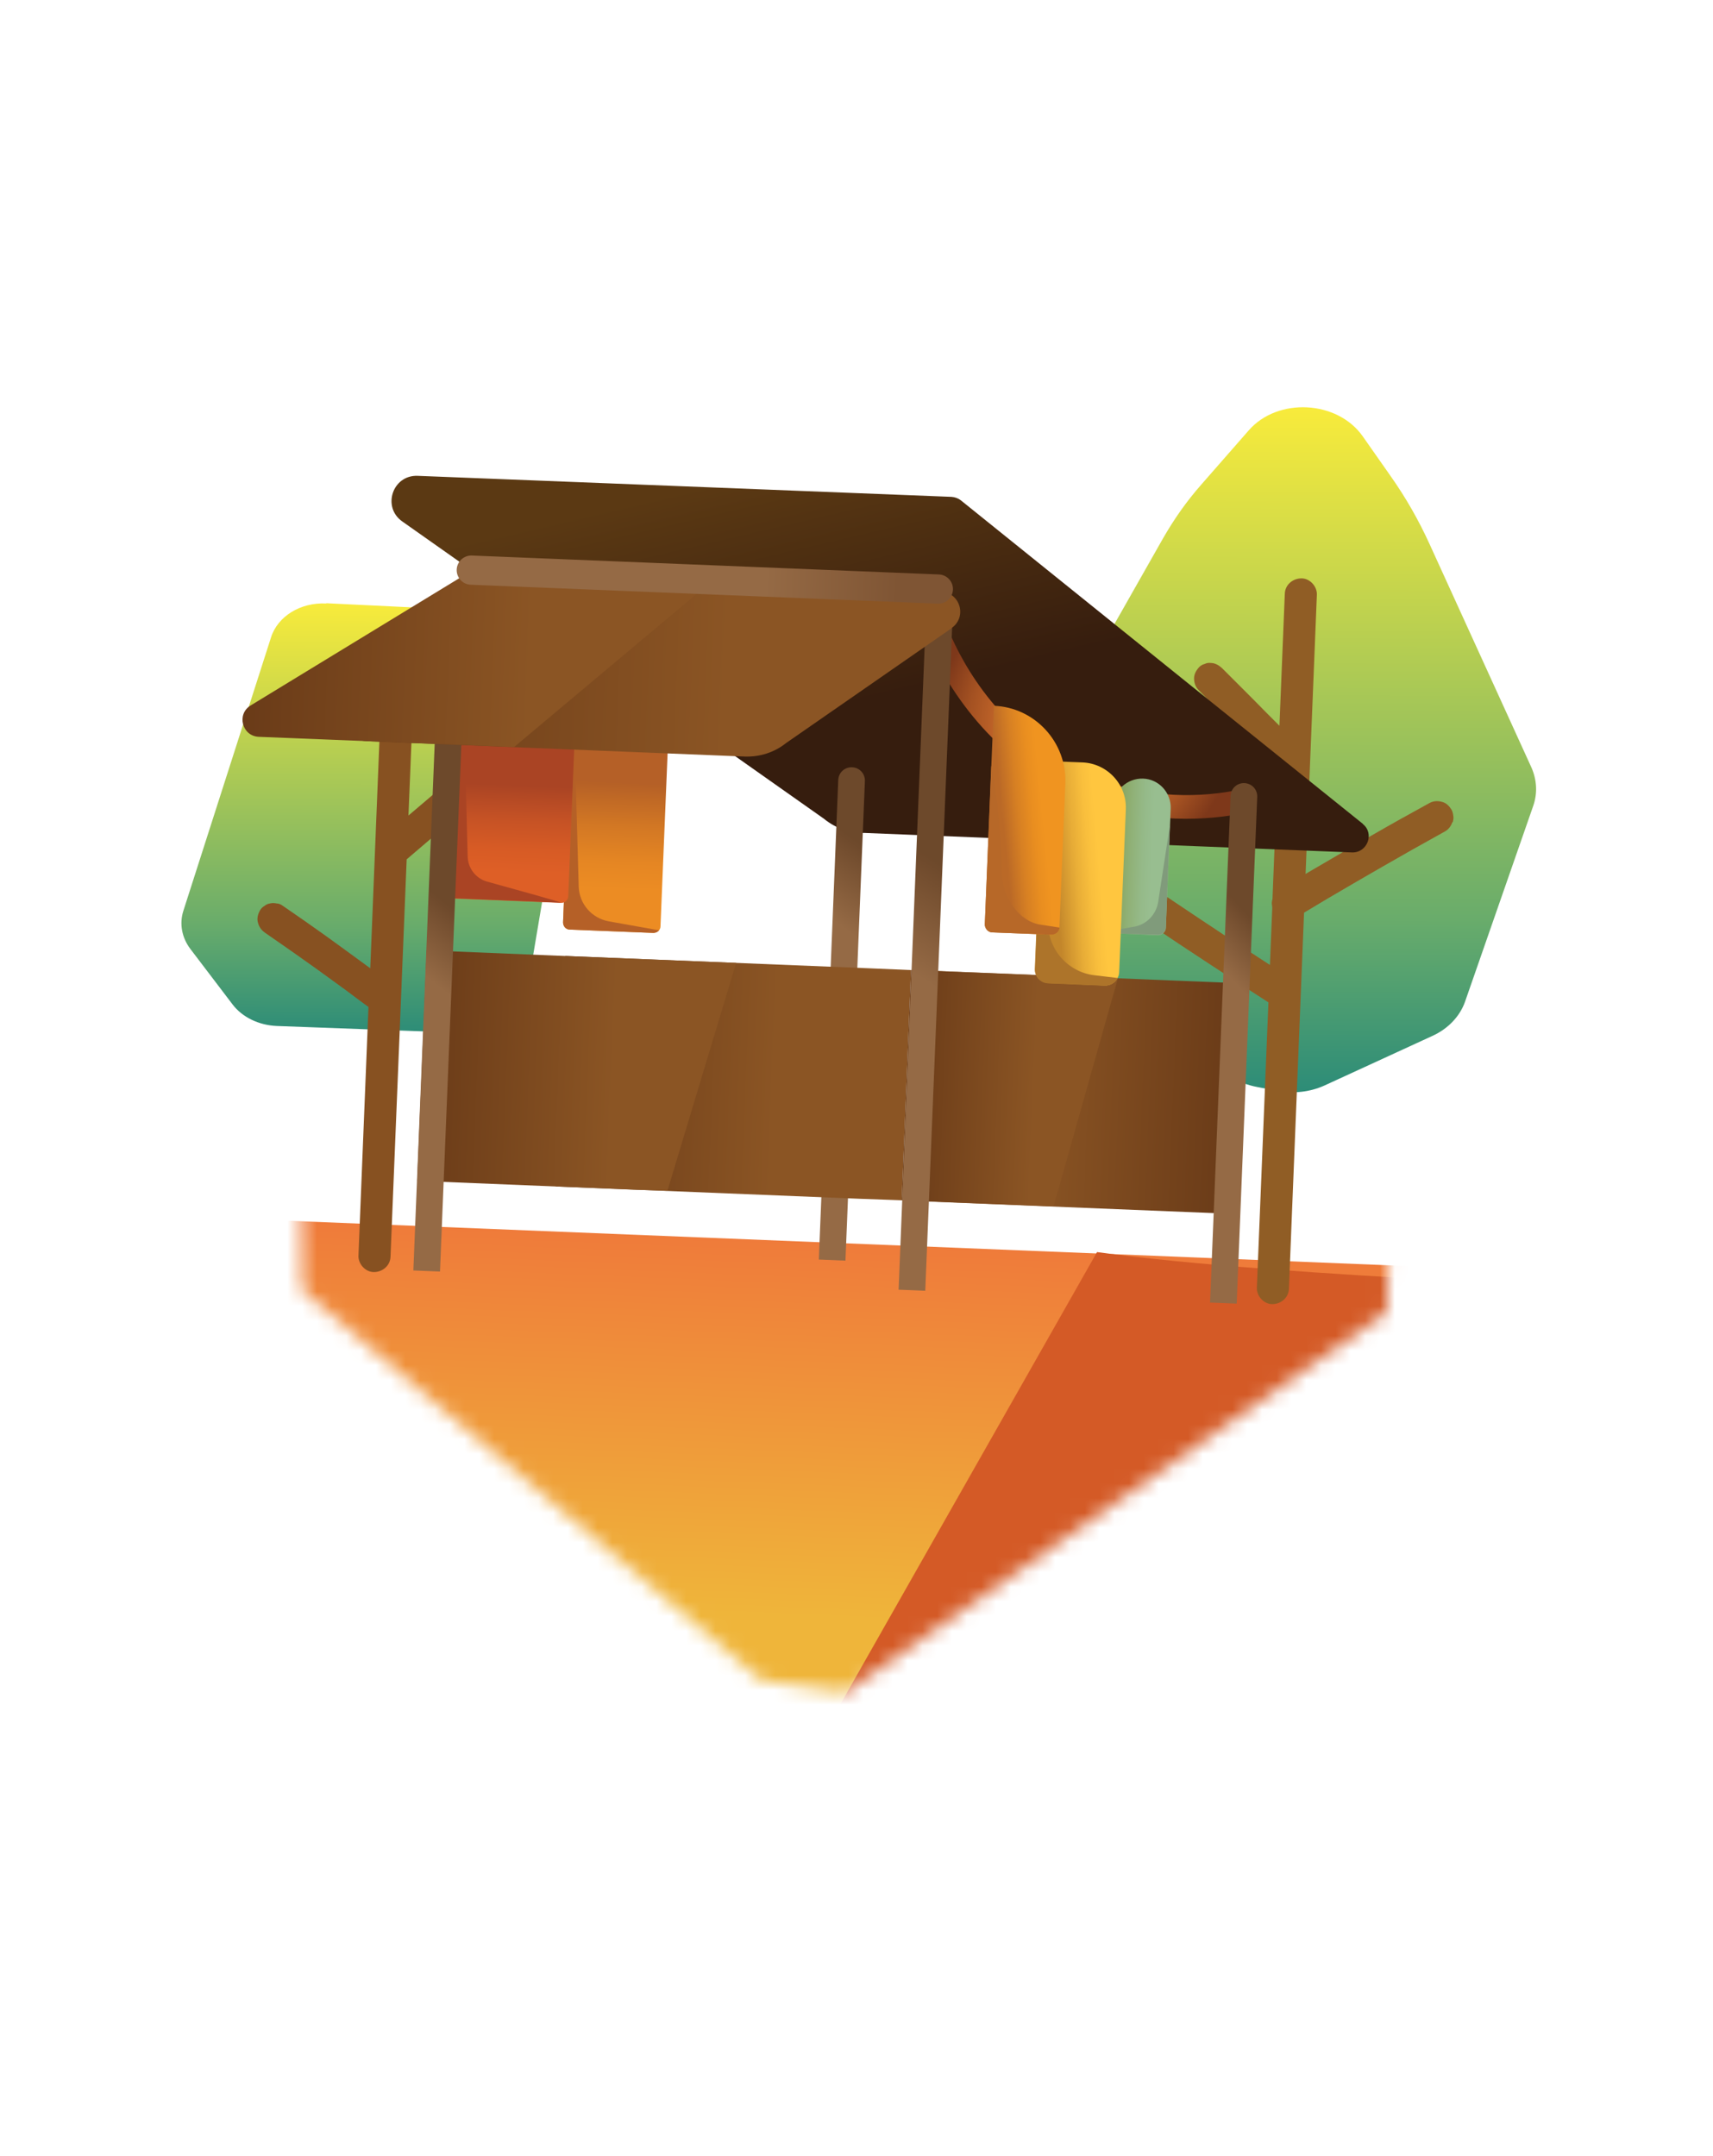 <svg width="116" height="146" viewBox="0 0 116 146" fill="none" xmlns="http://www.w3.org/2000/svg">
<g filter="url(#filter0_d_652_61)">
<mask id="mask0_652_61" style="mask-type:luminance" maskUnits="userSpaceOnUse" x="15" y="0" width="77" height="112">
<path d="M53.325 111.644L89.959 85.896L91.539 21.898L67.197 2.07L35.632 0.855L15.821 28.67L16.5 84.403L47.612 110.846L53.325 111.644Z" fill="white"/>
</mask>
<g mask="url(#mask0_652_61)">
<path d="M5.657 141.969L101.574 145.855L104.109 83.297L8.191 79.412L5.657 141.969Z" fill="url(#paint0_linear_652_61)"/>
<path d="M110.759 84.436C112.147 84.436 72.272 104.404 52.595 113.086L70.332 81.833C82.94 83.57 109.369 84.436 110.759 84.436Z" fill="#D45A26"/>
</g>
<path d="M74.801 33.496L65.13 50.546C64.627 51.449 64.523 52.474 64.87 53.446L67.805 61.694C68.1 62.527 68.707 63.256 69.54 63.777L79.42 69.975C79.941 70.305 80.531 70.531 81.173 70.652L82.528 70.912C83.621 71.121 84.749 70.999 85.74 70.549L93.033 67.197C94.108 66.711 94.908 65.861 95.254 64.871L99.873 51.606C100.168 50.754 100.116 49.852 99.751 49.019L92.841 33.861C92.111 32.264 91.244 30.736 90.201 29.26L88.326 26.586C86.608 24.138 82.563 23.93 80.601 26.186C79.541 27.385 78.5 28.6 77.44 29.798C76.381 30.996 75.548 32.195 74.801 33.496Z" fill="url(#paint1_linear_652_61)"/>
<path d="M94.386 52.734C94.299 52.994 94.109 53.237 93.866 53.359C93.119 53.776 92.373 54.193 91.626 54.609C90.306 55.356 88.986 56.119 87.668 56.884C86.556 57.526 85.444 58.186 84.351 58.846L83.326 84.317C83.309 84.924 82.788 85.359 82.198 85.359C81.608 85.359 81.121 84.785 81.156 84.23L81.938 64.922C81.294 64.506 80.653 64.089 80.01 63.672C78.621 62.769 77.25 61.867 75.861 60.947C74.49 60.026 73.1 59.106 71.746 58.169C71.503 57.996 71.346 57.769 71.276 57.491C71.19 57.214 71.276 56.901 71.416 56.657C71.485 56.536 71.59 56.432 71.711 56.362C71.815 56.276 71.955 56.206 72.093 56.189C72.231 56.154 72.388 56.154 72.526 56.189C72.666 56.189 72.805 56.259 72.926 56.328C73.69 56.849 74.455 57.369 75.236 57.891C76.608 58.811 77.98 59.731 79.351 60.634C80.253 61.224 81.139 61.797 82.041 62.387L82.198 58.516C82.198 58.516 82.181 58.394 82.181 58.342C82.146 58.204 82.181 58.047 82.215 57.907C82.215 57.907 82.215 57.891 82.215 57.874L82.563 49.088C82.458 49.036 82.355 48.949 82.268 48.862C81.903 48.498 81.521 48.116 81.156 47.751C80.496 47.091 79.836 46.431 79.176 45.754C78.516 45.094 77.858 44.434 77.198 43.758C76.99 43.549 76.903 43.254 76.903 42.976C76.903 42.681 77.058 42.421 77.25 42.213C77.355 42.108 77.475 42.039 77.615 42.004C77.753 41.934 77.891 41.918 78.031 41.934C78.326 41.934 78.586 42.091 78.795 42.283C79.159 42.646 79.541 43.028 79.906 43.393C80.566 44.053 81.226 44.713 81.886 45.389C82.146 45.651 82.423 45.928 82.684 46.188L83.048 37.246C83.066 36.639 83.586 36.205 84.178 36.205C84.768 36.205 85.254 36.778 85.219 37.333L84.454 56.224C84.611 56.137 84.768 56.032 84.924 55.946C86.226 55.182 87.546 54.417 88.864 53.654C90.184 52.891 91.521 52.144 92.858 51.414C93.119 51.276 93.414 51.258 93.709 51.346C93.987 51.414 94.196 51.641 94.334 51.866C94.404 51.987 94.438 52.126 94.456 52.282C94.491 52.421 94.456 52.578 94.421 52.717L94.386 52.734Z" fill="#905D25"/>
<path d="M18.148 37.889C21.62 38.063 25.076 38.219 28.548 38.393C30.371 38.479 31.881 39.694 32.073 41.258C32.524 44.886 32.976 48.514 33.428 52.126C33.531 52.907 33.514 53.671 33.374 54.452C32.819 57.752 32.264 61.034 31.708 64.332C31.448 65.929 29.816 67.075 27.923 67.005L14.78 66.52C13.565 66.467 12.453 65.929 11.793 65.061C10.838 63.811 9.883 62.544 8.928 61.294C8.355 60.529 8.182 59.592 8.46 58.724C10.44 52.542 12.418 46.379 14.398 40.198C14.85 38.774 16.395 37.819 18.131 37.906L18.148 37.889Z" fill="url(#paint2_linear_652_61)"/>
<path d="M28.861 50.267C28.861 50.424 28.826 50.564 28.756 50.686C28.704 50.824 28.636 50.927 28.514 51.032C28.131 51.344 27.768 51.674 27.384 51.987C26.118 53.064 24.85 54.157 23.583 55.234L22.489 82.145C22.471 82.753 21.951 83.187 21.361 83.187C20.77 83.187 20.285 82.615 20.318 82.058L20.996 65.235C20.493 64.87 19.988 64.489 19.503 64.124C18.583 63.464 17.68 62.787 16.76 62.144C15.84 61.484 14.901 60.842 13.981 60.199C13.738 60.026 13.582 59.8 13.513 59.522C13.426 59.244 13.513 58.932 13.652 58.689C13.721 58.567 13.825 58.464 13.947 58.394C14.051 58.307 14.19 58.237 14.328 58.221C14.468 58.186 14.623 58.186 14.763 58.221C14.901 58.221 15.04 58.272 15.162 58.359C15.683 58.724 16.221 59.089 16.741 59.452C17.662 60.096 18.583 60.755 19.503 61.432C20.041 61.832 20.58 62.214 21.118 62.612L21.778 46.206C21.795 45.597 22.315 45.164 22.906 45.164C23.496 45.164 23.983 45.736 23.948 46.292L23.704 52.266C24.816 51.327 25.926 50.372 27.038 49.434C27.176 49.314 27.351 49.226 27.524 49.174C27.628 49.174 27.715 49.157 27.82 49.139C28.114 49.139 28.375 49.296 28.583 49.487C28.688 49.591 28.756 49.712 28.791 49.851C28.861 49.991 28.878 50.129 28.861 50.267Z" fill="#875121"/>
<path d="M88.343 52.838L77.44 44.071L61.119 30.926C60.946 30.788 60.719 30.701 60.477 30.684L24.328 29.26C22.626 29.191 21.898 31.378 23.286 32.351L37.593 42.438L51.847 52.491C52.629 53.134 53.601 53.464 54.591 53.446L87.597 54.766C88.638 54.801 89.142 53.481 88.327 52.838H88.343Z" fill="url(#paint3_linear_652_61)"/>
<path d="M41.309 46.657L40.771 59.766C40.771 59.87 40.736 59.957 40.684 60.026C40.597 60.147 40.441 60.217 40.284 60.217L34.624 59.992C34.364 59.992 34.173 59.766 34.173 59.505L34.711 46.397C34.711 46.241 34.798 46.101 34.919 46.032C35.006 45.981 35.093 45.946 35.198 45.962L40.858 46.189C41.118 46.189 41.309 46.414 41.309 46.674V46.657Z" fill="url(#paint4_linear_652_61)"/>
<path d="M40.684 60.026C40.597 60.147 40.441 60.217 40.284 60.217L34.624 59.991C34.364 59.991 34.173 59.766 34.173 59.505L34.711 46.396C34.711 46.239 34.798 46.101 34.919 46.031L35.233 57.074C35.267 58.255 36.118 59.227 37.281 59.436L40.684 60.044V60.026Z" fill="#B56027"/>
<path d="M26.334 57.418L26.787 46.229C26.796 45.985 27.014 45.786 27.257 45.795L34.542 46.09C34.786 46.101 34.985 46.317 34.976 46.56L34.523 57.749C34.512 57.992 34.296 58.193 34.053 58.182L26.766 57.888C26.524 57.877 26.323 57.661 26.334 57.418Z" fill="url(#paint5_linear_652_61)"/>
<path d="M34.017 58.169L26.724 57.872C26.481 57.872 26.273 57.647 26.291 57.404L26.743 46.206C26.743 45.962 26.968 45.754 27.211 45.771H27.471L27.714 55.042C27.733 55.842 28.269 56.536 29.034 56.744C30.926 57.266 34.191 58.169 34.017 58.169Z" fill="#AA4424"/>
<path d="M53.746 48.999C54.25 49.019 54.633 49.434 54.612 49.938L53.296 82.413L51.493 82.34L52.808 49.864C52.828 49.361 53.243 48.978 53.746 48.999Z" fill="url(#paint6_linear_652_61)"/>
<path d="M75.635 52.474C73.672 52.387 71.467 52.006 69.193 51.032C62.682 48.289 59.782 42.699 58.827 40.441L60.32 39.816C61.188 41.899 63.862 47.039 69.818 49.557C73.845 51.259 77.578 51.016 80.01 50.512L80.34 52.092C79.071 52.352 77.457 52.542 75.651 52.474H75.635Z" fill="url(#paint7_radial_652_61)"/>
<path d="M54.869 62.612L34.329 61.779L33.686 77.388L54.227 78.222L57.109 78.325L57.734 62.734L54.869 62.612Z" fill="url(#paint8_linear_652_61)"/>
<path d="M39.799 62.005L24.936 61.397L24.294 77.007L39.156 77.615L41.241 77.683L45.892 62.249L39.799 62.005Z" fill="url(#paint9_linear_652_61)"/>
<path d="M57.773 62.724L57.141 78.339L79.085 79.228L79.718 63.614L57.773 62.724Z" fill="url(#paint10_linear_652_61)"/>
<path d="M71.745 63.29L67.387 78.743L57.109 78.327L57.734 62.735L71.745 63.29Z" fill="url(#paint11_linear_652_61)"/>
<path d="M58.795 37.489L56.895 84.381L58.701 84.454L60.6 37.562L58.795 37.489Z" fill="url(#paint12_linear_652_61)"/>
<path d="M27.683 37.664L25.878 37.591L24.035 83.079L25.84 83.152L27.683 37.664Z" fill="url(#paint13_linear_652_61)"/>
<path d="M80.315 50.071C80.819 50.093 81.2 50.508 81.18 51.011L79.79 85.325L77.986 85.252L79.375 50.938C79.397 50.435 79.812 50.051 80.315 50.071Z" fill="url(#paint14_linear_652_61)"/>
<path d="M60.494 39.573L49.261 47.369C48.479 47.994 47.489 48.306 46.483 48.273L20.838 47.231C19.71 47.178 19.328 45.703 20.283 45.113L34.884 36.205C34.989 36.136 35.111 36.118 35.233 36.118L59.766 37.108C61.067 37.16 61.554 38.826 60.477 39.573H60.494Z" fill="url(#paint15_linear_652_61)"/>
<path d="M30.856 47.629L13.563 46.936C12.435 46.883 12.053 45.407 13.008 44.818L27.61 35.91C27.715 35.841 27.836 35.823 27.958 35.823L44.139 36.483L30.856 47.629Z" fill="url(#paint16_linear_652_61)"/>
<path d="M75.321 51.796L74.991 59.87C74.991 60.147 74.731 60.374 74.453 60.374L71.588 60.252C71.311 60.252 71.085 59.992 71.085 59.714L71.415 51.641C71.466 50.564 72.37 49.731 73.446 49.766C74.523 49.799 75.356 50.719 75.321 51.796Z" fill="url(#paint17_linear_652_61)"/>
<path d="M75.27 52.872L74.991 59.852C74.991 60.13 74.731 60.355 74.453 60.355L71.693 60.252L71.728 59.992L72.821 59.8C73.673 59.662 74.331 58.984 74.471 58.134L75.27 52.891V52.872Z" fill="#809B7B"/>
<path d="M72.283 51.866L71.831 62.874C71.831 63.03 71.78 63.169 71.711 63.29C71.537 63.602 71.207 63.794 70.843 63.777L67.023 63.62C66.501 63.602 66.085 63.152 66.12 62.63L66.693 48.567L69.35 48.671C71.033 48.741 72.353 50.164 72.283 51.849V51.866Z" fill="url(#paint18_linear_652_61)"/>
<path d="M71.728 63.29C71.553 63.602 71.225 63.794 70.86 63.794L67.04 63.637C66.518 63.62 66.102 63.169 66.137 62.647L66.572 51.901L67.317 52.144L67.022 59.419C66.953 61.259 68.307 62.855 70.13 63.082L71.745 63.272L71.728 63.29Z" fill="#AD742A"/>
<path d="M68.185 50.061L67.787 59.835C67.787 60.112 67.525 60.339 67.248 60.339L63.237 60.182C62.96 60.182 62.733 59.922 62.733 59.644L63.342 44.834C66.12 44.938 68.29 47.299 68.185 50.077V50.061Z" fill="url(#paint19_linear_652_61)"/>
<path d="M67.787 59.852C67.787 60.13 67.525 60.339 67.248 60.339L63.237 60.182C62.96 60.182 62.733 59.922 62.733 59.644L63.168 48.897C63.637 51.016 63.845 54.157 63.915 56.362C63.967 57.839 65.06 59.454 66.519 59.662L67.768 59.852H67.787Z" fill="#B76828"/>
<path d="M59.626 35.94L28 34.658C27.454 34.637 26.994 35.061 26.971 35.607C26.95 36.154 27.374 36.614 27.92 36.636L59.547 37.918C60.093 37.94 60.553 37.515 60.575 36.969C60.597 36.423 60.172 35.963 59.626 35.94Z" fill="url(#paint20_linear_652_61)"/>
</g>
<defs>
<filter id="filter0_d_652_61" x="0.418" y="15.713" width="115.47" height="110.766" filterUnits="userSpaceOnUse" color-interpolation-filters="sRGB">
<feFlood flood-opacity="0" result="BackgroundImageFix"/>
<feColorMatrix in="SourceAlpha" type="matrix" values="0 0 0 0 0 0 0 0 0 0 0 0 0 0 0 0 0 0 127 0" result="hardAlpha"/>
<feOffset dx="3.956" dy="2.967"/>
<feGaussianBlur stdDeviation="5.934"/>
<feColorMatrix type="matrix" values="0 0 0 0 0 0 0 0 0 0 0 0 0 0 0 0 0 0 0.1 0"/>
<feBlend mode="normal" in2="BackgroundImageFix" result="effect1_dropShadow_652_61"/>
<feBlend mode="normal" in="SourceGraphic" in2="effect1_dropShadow_652_61" result="shape"/>
</filter>
<linearGradient id="paint0_linear_652_61" x1="53.615" y1="143.912" x2="56.15" y2="81.354" gradientUnits="userSpaceOnUse">
<stop offset="0.594" stop-color="#EFB53A"/>
<stop offset="1" stop-color="#EF7B3A"/>
</linearGradient>
<linearGradient id="paint1_linear_652_61" x1="82.567" y1="19.623" x2="82.434" y2="75.287" gradientUnits="userSpaceOnUse">
<stop offset="0.06" stop-color="#FFEE39"/>
<stop offset="0.712" stop-color="#69AC6B"/>
<stop offset="0.91" stop-color="#308E77"/>
<stop offset="1" stop-color="#1E857B"/>
</linearGradient>
<linearGradient id="paint2_linear_652_61" x1="21.056" y1="34.755" x2="20.981" y2="69.692" gradientUnits="userSpaceOnUse">
<stop offset="0.06" stop-color="#FFEE39"/>
<stop offset="0.712" stop-color="#69AC6B"/>
<stop offset="0.91" stop-color="#308E77"/>
<stop offset="1" stop-color="#1E857B"/>
</linearGradient>
<linearGradient id="paint3_linear_652_61" x1="59.822" y1="60.248" x2="48.728" y2="12.777" gradientUnits="userSpaceOnUse">
<stop offset="0.34" stop-color="#361D0E"/>
<stop offset="0.68" stop-color="#5B3913"/>
</linearGradient>
<linearGradient id="paint4_linear_652_61" x1="37.946" y1="47.77" x2="37.412" y2="60.956" gradientUnits="userSpaceOnUse">
<stop offset="0.17" stop-color="#B56027"/>
<stop offset="0.18" stop-color="#B66126"/>
<stop offset="0.4" stop-color="#D37824"/>
<stop offset="0.58" stop-color="#E58623"/>
<stop offset="0.72" stop-color="#EC8C23"/>
</linearGradient>
<linearGradient id="paint5_linear_652_61" x1="30.745" y1="50.194" x2="30.412" y2="58.383" gradientUnits="userSpaceOnUse">
<stop stop-color="#AA4424"/>
<stop offset="0.28" stop-color="#C55225"/>
<stop offset="0.53" stop-color="#D75B25"/>
<stop offset="0.72" stop-color="#DE5F26"/>
</linearGradient>
<linearGradient id="paint6_linear_652_61" x1="55.027" y1="63.281" x2="59.648" y2="56.884" gradientUnits="userSpaceOnUse">
<stop offset="0.21" stop-color="#956A45"/>
<stop offset="0.85" stop-color="#6F4A2C"/>
<stop offset="0.89" stop-color="#6D492B"/>
</linearGradient>
<radialGradient id="paint7_radial_652_61" cx="0" cy="0" r="1" gradientUnits="userSpaceOnUse" gradientTransform="translate(69.581 46.255) rotate(2.32) scale(10.088 10.088)">
<stop offset="0.28" stop-color="#DB762F"/>
<stop offset="0.41" stop-color="#D4712D"/>
<stop offset="0.58" stop-color="#C26529"/>
<stop offset="0.78" stop-color="#A55222"/>
<stop offset="1" stop-color="#7E381A"/>
</radialGradient>
<linearGradient id="paint8_linear_652_61" x1="33.998" y1="69.621" x2="57.401" y2="70.568" gradientUnits="userSpaceOnUse">
<stop stop-color="#6A3B18"/>
<stop offset="0.62" stop-color="#8B5524"/>
</linearGradient>
<linearGradient id="paint9_linear_652_61" x1="24.6" y1="69.228" x2="45.575" y2="70.079" gradientUnits="userSpaceOnUse">
<stop stop-color="#6A3B18"/>
<stop offset="0.62" stop-color="#8B5524"/>
</linearGradient>
<linearGradient id="paint10_linear_652_61" x1="79.402" y1="71.438" x2="57.455" y2="70.55" gradientUnits="userSpaceOnUse">
<stop stop-color="#6A3B18"/>
<stop offset="0.62" stop-color="#8B5524"/>
</linearGradient>
<linearGradient id="paint11_linear_652_61" x1="57.413" y1="70.57" x2="71.412" y2="71.137" gradientUnits="userSpaceOnUse">
<stop stop-color="#6A3B18"/>
<stop offset="0.62" stop-color="#8B5524"/>
</linearGradient>
<linearGradient id="paint12_linear_652_61" x1="56.409" y1="64.673" x2="62.162" y2="55.628" gradientUnits="userSpaceOnUse">
<stop offset="0.21" stop-color="#956A45"/>
<stop offset="0.85" stop-color="#6F4A2C"/>
<stop offset="0.89" stop-color="#6D492B"/>
</linearGradient>
<linearGradient id="paint13_linear_652_61" x1="23.188" y1="63.688" x2="27.596" y2="58.236" gradientUnits="userSpaceOnUse">
<stop offset="0.21" stop-color="#956A45"/>
<stop offset="0.85" stop-color="#6F4A2C"/>
<stop offset="0.89" stop-color="#6D492B"/>
</linearGradient>
<linearGradient id="paint14_linear_652_61" x1="80.945" y1="66.692" x2="85.063" y2="62.845" gradientUnits="userSpaceOnUse">
<stop offset="0.21" stop-color="#956A45"/>
<stop offset="0.85" stop-color="#6F4A2C"/>
<stop offset="0.89" stop-color="#6D492B"/>
</linearGradient>
<linearGradient id="paint15_linear_652_61" x1="19.924" y1="41.376" x2="60.883" y2="43.035" gradientUnits="userSpaceOnUse">
<stop stop-color="#6A3B18"/>
<stop offset="0.62" stop-color="#8B5524"/>
</linearGradient>
<linearGradient id="paint16_linear_652_61" x1="12.655" y1="41.081" x2="43.901" y2="42.348" gradientUnits="userSpaceOnUse">
<stop stop-color="#6A3B18"/>
<stop offset="0.62" stop-color="#8B5524"/>
</linearGradient>
<linearGradient id="paint17_linear_652_61" x1="71.276" y1="54.995" x2="75.163" y2="55.152" gradientUnits="userSpaceOnUse">
<stop offset="0.17" stop-color="#8AA865"/>
<stop offset="0.34" stop-color="#90B177"/>
<stop offset="0.56" stop-color="#95BA89"/>
<stop offset="0.72" stop-color="#98BE90"/>
</linearGradient>
<linearGradient id="paint18_linear_652_61" x1="66.511" y1="56.417" x2="72.108" y2="55.915" gradientUnits="userSpaceOnUse">
<stop offset="0.17" stop-color="#C3862B"/>
<stop offset="0.23" stop-color="#CC902E"/>
<stop offset="0.43" stop-color="#E8AD37"/>
<stop offset="0.6" stop-color="#F9BF3D"/>
<stop offset="0.72" stop-color="#FFC63F"/>
</linearGradient>
<linearGradient id="paint19_linear_652_61" x1="63.111" y1="52.822" x2="68.083" y2="52.328" gradientUnits="userSpaceOnUse">
<stop offset="0.17" stop-color="#BA6927"/>
<stop offset="0.39" stop-color="#D78023"/>
<stop offset="0.58" stop-color="#E98E20"/>
<stop offset="0.72" stop-color="#F09420"/>
</linearGradient>
<linearGradient id="paint20_linear_652_61" x1="26.971" y1="35.607" x2="60.593" y2="36.969" gradientUnits="userSpaceOnUse">
<stop offset="0.62" stop-color="#956A45"/>
<stop offset="0.89" stop-color="#7F5534"/>
</linearGradient>
</defs>
</svg>
